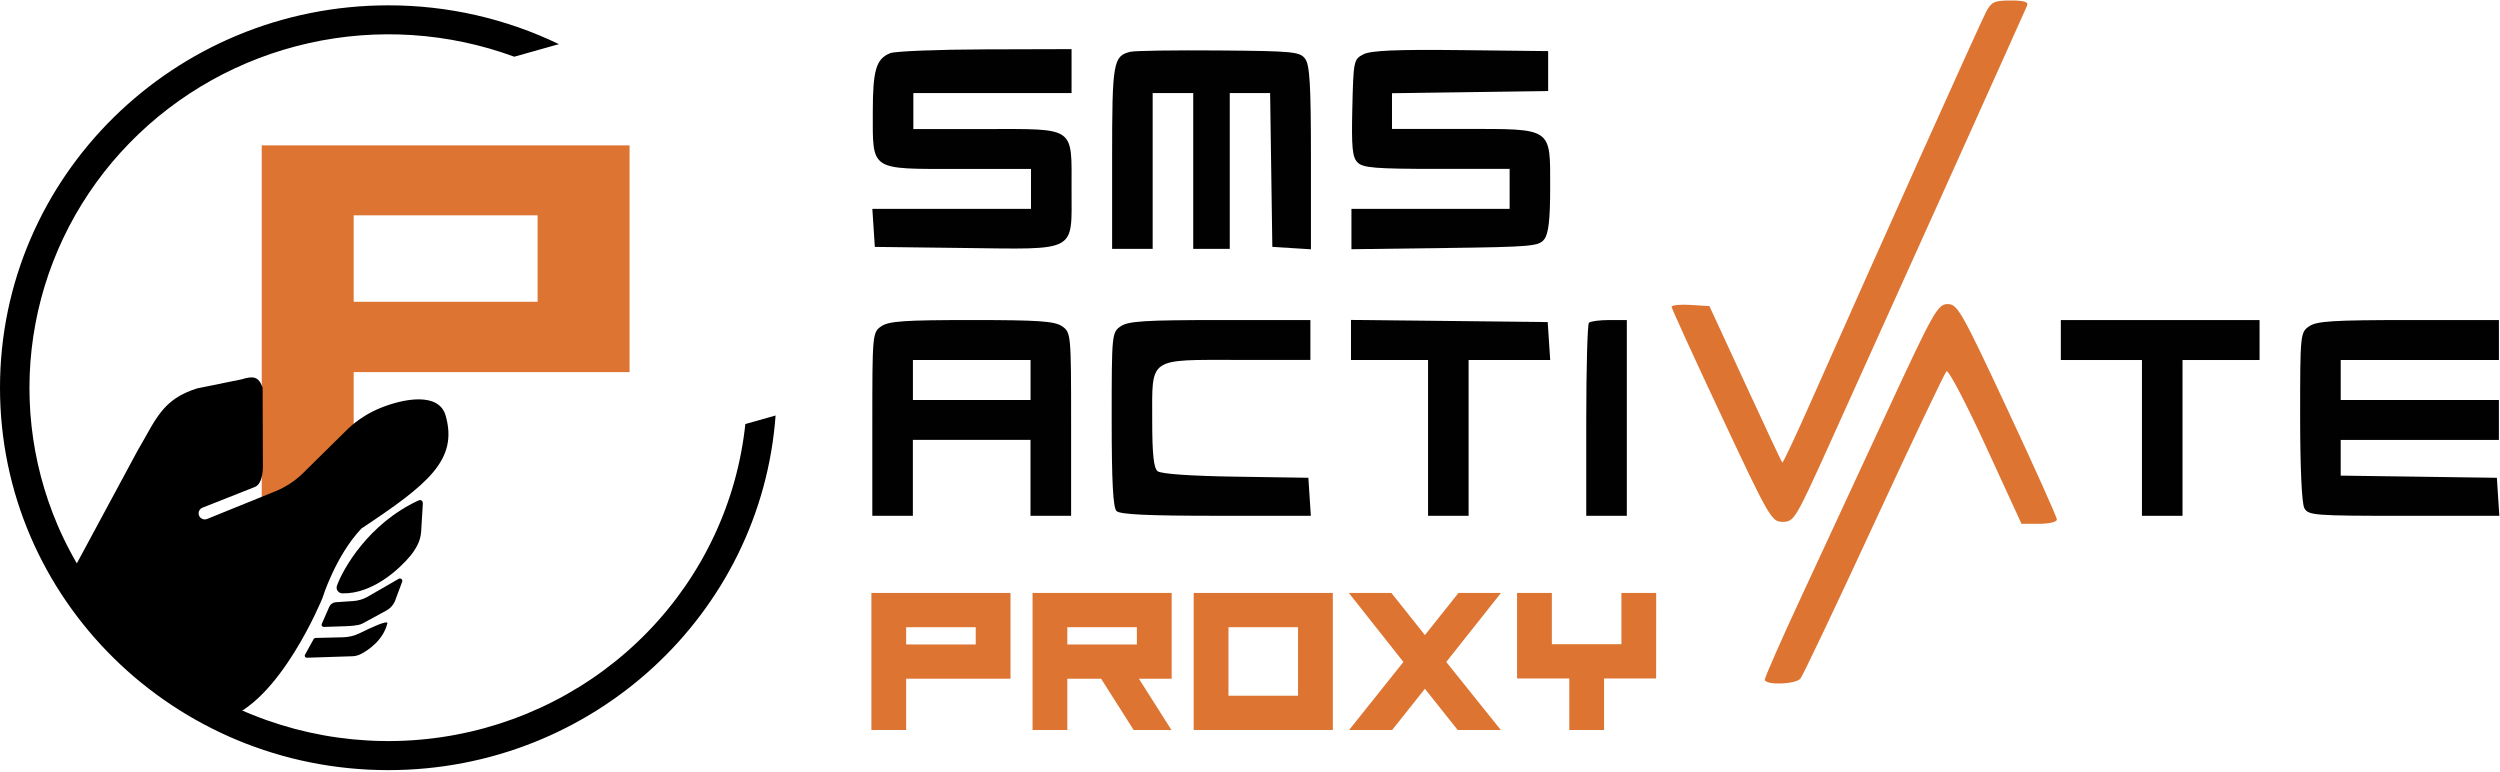 <svg width="162" height="50" viewBox="0 0 162 50" fill="none" xmlns="http://www.w3.org/2000/svg">
<path d="M65.481 43.98H58.719V47.303H56.466V38.423H65.481V43.98ZM63.227 41.761V40.643H58.719V41.761H63.227Z" fill="#DD7432"/>
<path d="M75.924 43.98H73.8L75.909 47.303H73.46L71.352 43.98H69.163V47.303H66.909V38.423H75.924V43.98ZM73.67 41.761V40.643H69.163V41.761H73.67Z" fill="#DD7432"/>
<path d="M86.367 47.303H77.351V38.423H86.367V47.303ZM84.113 45.083V40.643H79.605V45.083H84.113Z" fill="#DD7432"/>
<path d="M87.422 47.303L90.941 42.895L87.405 38.423H90.162L92.334 41.154L94.507 38.423H97.263L93.718 42.895L97.253 47.303H94.458L92.334 44.633L90.211 47.303H87.422Z" fill="#DD7432"/>
<path d="M107.317 43.965H103.944V47.303H101.69V43.965H98.305V38.421H100.56V41.745H105.067V38.423H107.321L107.317 43.965Z" fill="#DD7432"/>
<path d="M40.796 24.113H22.919V32.895H16.96V9.42H40.796V24.113ZM34.837 19.555V13.954H22.919V19.555H34.837Z" fill="#DD7432"/>
<path d="M4.472 37.446L8.903 29.224C10.104 27.189 10.491 25.885 12.769 25.169L15.663 24.58C16.41 24.346 16.766 24.392 17.018 25.125L17.035 30.175C17.035 30.175 17.081 31.332 16.514 31.556L13.125 32.896C13.029 32.933 12.951 33.004 12.907 33.096C12.864 33.187 12.857 33.292 12.89 33.388C12.907 33.439 12.935 33.486 12.972 33.527C13.008 33.567 13.053 33.599 13.103 33.622C13.153 33.644 13.207 33.657 13.262 33.658C13.316 33.659 13.371 33.649 13.422 33.628L17.86 31.828C18.523 31.558 19.125 31.162 19.632 30.662L22.576 27.76C23.191 27.188 23.909 26.733 24.693 26.419C26.162 25.832 28.439 25.392 28.878 26.932C29.698 29.807 27.724 31.388 23.422 34.246C21.732 36.029 20.895 38.752 20.895 38.752C20.895 38.752 18.147 45.545 14.51 46.604C10.873 47.662 4.472 37.446 4.472 37.446Z" fill="black"/>
<path d="M21.835 37.95C22.209 36.911 23.849 33.935 27.127 32.426C27.276 32.357 27.407 32.466 27.4 32.631L27.289 34.473C27.265 34.774 27.181 35.067 27.042 35.336C26.917 35.575 26.768 35.801 26.598 36.011C25.884 36.872 24.141 38.496 22.185 38.449C22.125 38.448 22.066 38.433 22.012 38.405C21.959 38.377 21.914 38.337 21.879 38.288C21.845 38.239 21.823 38.183 21.815 38.124C21.808 38.065 21.814 38.005 21.835 37.95Z" fill="black"/>
<path d="M21.338 39.316L20.849 40.435C20.84 40.456 20.837 40.479 20.839 40.502C20.841 40.525 20.849 40.547 20.862 40.566C20.875 40.584 20.893 40.6 20.914 40.61C20.935 40.621 20.958 40.626 20.981 40.625L22.376 40.579C22.647 40.57 23.21 40.541 23.456 40.422L24.995 39.585C25.26 39.455 25.469 39.237 25.586 38.969L26.062 37.692C26.073 37.663 26.075 37.631 26.067 37.601C26.059 37.571 26.043 37.544 26.019 37.524C25.995 37.503 25.966 37.49 25.935 37.486C25.903 37.483 25.872 37.489 25.844 37.503L23.759 38.704C23.489 38.845 23.192 38.928 22.887 38.948L21.765 39.024C21.673 39.029 21.585 39.059 21.509 39.111C21.434 39.162 21.375 39.233 21.338 39.316Z" fill="black"/>
<path d="M20.328 41.404L19.761 42.431C19.75 42.451 19.745 42.473 19.746 42.495C19.747 42.517 19.753 42.539 19.765 42.558C19.776 42.577 19.793 42.593 19.812 42.604C19.832 42.615 19.854 42.621 19.877 42.621L22.796 42.526C22.998 42.526 23.197 42.478 23.375 42.385C23.871 42.127 24.822 41.5 25.103 40.39C25.139 40.155 24.002 40.687 23.318 41.027C22.979 41.195 22.606 41.287 22.227 41.296L20.442 41.339C20.419 41.339 20.396 41.345 20.376 41.356C20.356 41.368 20.34 41.385 20.328 41.404Z" fill="black"/>
<path d="M48.298 27.476C47.765 32.531 45.54 37.269 41.974 40.942C38.409 44.616 33.704 47.017 28.6 47.769C23.497 48.521 18.284 47.58 13.783 45.095C9.282 42.609 5.747 38.72 3.736 34.04C1.97 29.915 1.47 25.372 2.297 20.97C3.124 16.568 5.241 12.501 8.388 9.272C11.535 6.042 15.574 3.791 20.006 2.796C24.437 1.801 29.067 2.107 33.325 3.675L36.217 2.86C32.776 1.202 28.996 0.342 25.166 0.346C11.268 0.346 0 11.44 0 25.125C0 38.81 11.268 49.904 25.164 49.904C38.445 49.904 49.321 39.77 50.258 26.925L48.298 27.476Z" fill="black"/>
<path fill-rule="evenodd" clip-rule="evenodd" d="M128.687 0.794C128.291 1.546 121.036 17.701 117.428 25.851C116.407 28.163 115.535 30.02 115.491 29.977C115.447 29.934 114.367 27.636 113.094 24.867L110.77 19.837L109.539 19.758C108.861 19.715 108.314 19.773 108.321 19.887C108.328 20.001 109.781 23.183 111.553 26.956C114.666 33.591 114.795 33.815 115.523 33.815C116.25 33.815 116.357 33.625 118.441 29.027C121.031 23.32 131.166 0.821 131.36 0.355C131.457 0.124 131.151 0.032 130.291 0.032C129.224 0.032 129.041 0.118 128.687 0.794Z" fill="#DD7432"/>
<path fill-rule="evenodd" clip-rule="evenodd" d="M57.691 3.444C56.774 3.807 56.557 4.536 56.557 7.25C56.557 11.102 56.328 10.947 62.092 10.947H66.808V13.535H56.528L56.608 14.767L56.689 15.999L62.444 16.069C69.874 16.158 69.437 16.395 69.437 12.279C69.437 8.147 69.745 8.362 63.831 8.362H59.185V6.031H69.437V3.183L63.851 3.199C60.776 3.208 58.007 3.318 57.691 3.444Z" fill="#010101"/>
<path fill-rule="evenodd" clip-rule="evenodd" d="M73.247 3.356C72.135 3.628 72.065 4.036 72.065 10.222V16.126H74.693V6.031H77.321V16.126H79.688V6.031H82.304L82.375 11.013L82.447 15.997L83.698 16.076L84.949 16.154V10.236C84.949 5.536 84.873 4.214 84.577 3.814C84.232 3.349 83.821 3.309 78.991 3.27C76.119 3.247 73.537 3.285 73.247 3.356Z" fill="#010101"/>
<path fill-rule="evenodd" clip-rule="evenodd" d="M88.361 3.514C87.722 3.836 87.702 3.925 87.631 6.981C87.571 9.581 87.631 10.191 87.978 10.534C88.325 10.877 89.141 10.944 93.111 10.944H97.824V13.533H87.573V16.149L93.639 16.071C99.291 15.998 99.732 15.958 100.079 15.49C100.346 15.129 100.451 14.196 100.451 12.19C100.451 8.217 100.66 8.356 94.8 8.356H90.201V6.041L95.261 5.971L100.32 5.9V3.312L94.669 3.248C90.503 3.201 88.846 3.272 88.361 3.514Z" fill="#010101"/>
<path fill-rule="evenodd" clip-rule="evenodd" d="M122.309 26.63C120.544 30.438 118.035 35.855 116.727 38.666C115.418 41.477 114.359 43.895 114.359 44.038C114.359 44.413 116.347 44.358 116.667 43.974C116.816 43.796 118.961 39.291 121.424 33.962C123.887 28.634 126.011 24.177 126.132 24.058C126.253 23.938 127.396 26.111 128.672 28.892L130.994 33.943H132.141C132.779 33.943 133.287 33.82 133.287 33.666C133.287 33.512 131.849 30.31 130.09 26.547C127.105 20.16 126.848 19.705 126.21 19.705C125.572 19.705 125.305 20.157 122.309 26.63Z" fill="#DD7432"/>
<path fill-rule="evenodd" clip-rule="evenodd" d="M68.824 21.144C68.342 20.811 67.313 20.739 62.965 20.739C58.617 20.739 57.591 20.809 57.11 21.142C56.535 21.538 56.526 21.64 56.526 27.483V33.423H59.154V28.505H66.776V33.423H69.408V27.486C69.408 21.642 69.398 21.54 68.824 21.144ZM66.78 24.624V25.918H59.157V23.329H66.78V24.624Z" fill="#010101"/>
<path fill-rule="evenodd" clip-rule="evenodd" d="M72.621 21.144C72.047 21.539 72.037 21.652 72.037 27.175C72.037 31.208 72.126 32.892 72.35 33.115C72.574 33.338 74.379 33.423 78.804 33.423H84.943L84.862 32.191L84.782 30.959L80.07 30.888C77.139 30.844 75.227 30.709 75.011 30.533C74.758 30.328 74.663 29.416 74.663 27.213C74.663 23.107 74.358 23.322 80.269 23.322H84.913V20.739H79.06C74.186 20.739 73.108 20.808 72.621 21.144Z" fill="#010101"/>
<path fill-rule="evenodd" clip-rule="evenodd" d="M87.544 22.031V23.329H90.041H92.538V28.377V33.425H93.853H95.166V28.377V23.329H97.81H100.453L100.372 22.1L100.292 20.871L93.918 20.801L87.544 20.732V22.031Z" fill="#010101"/>
<path fill-rule="evenodd" clip-rule="evenodd" d="M102.964 20.914C102.868 21.008 102.789 23.862 102.789 27.256V33.425H105.418V20.739H104.278C103.652 20.739 103.061 20.818 102.964 20.914Z" fill="#010101"/>
<path fill-rule="evenodd" clip-rule="evenodd" d="M133.542 22.035V23.329H136.17H138.798V28.377V33.425H140.112H141.427V28.377V23.329H143.923H146.42V22.035V20.741H139.981H133.542V22.035Z" fill="#010101"/>
<path fill-rule="evenodd" clip-rule="evenodd" d="M149.633 21.144C149.061 21.538 149.049 21.657 149.049 26.986C149.049 30.239 149.154 32.625 149.321 32.925C149.579 33.397 149.932 33.425 155.775 33.425H161.957L161.877 32.193L161.797 30.961L156.738 30.89L151.677 30.82V28.507H161.928V25.918H151.679V23.329H161.93V20.739H156.076C151.199 20.739 150.116 20.808 149.633 21.144Z" fill="#010101"/>
</svg>
